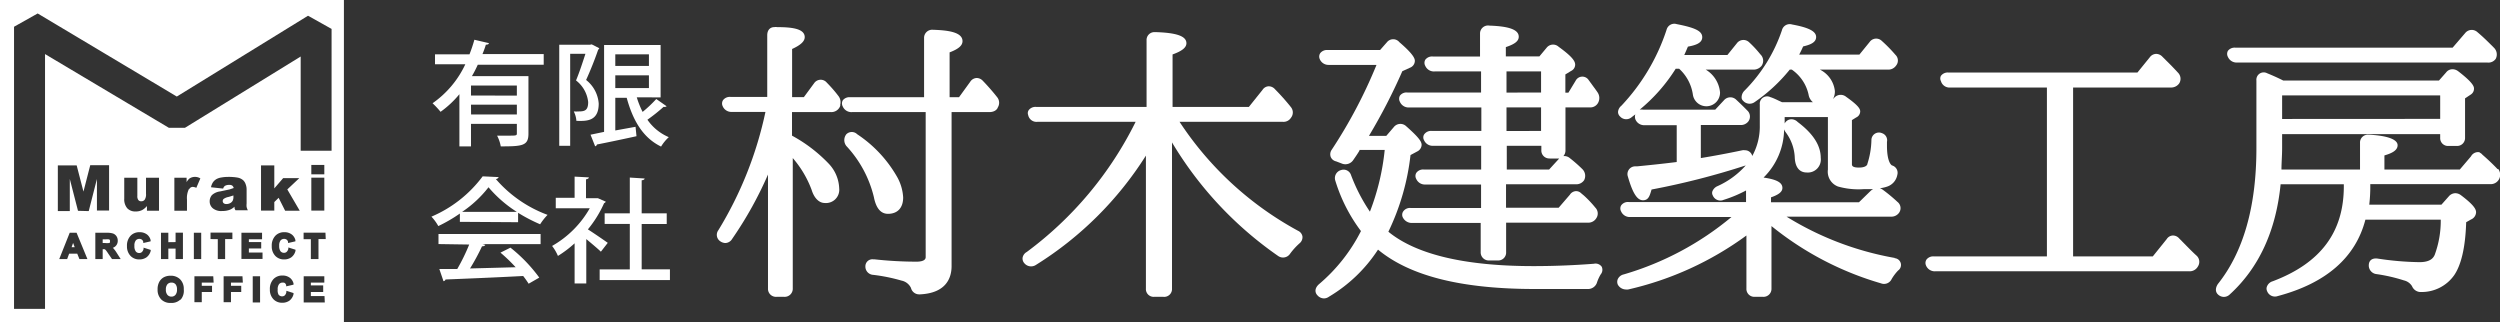 <svg xmlns="http://www.w3.org/2000/svg" viewBox="0 0 265.4 34.21"><rect x="0" y="0" width="265.4" height="34.21" fill="#333333" stroke="none"/><defs><style>.cls-1{fill:#fff;}</style></defs><title>logo_footer</title><g id="レイヤー_2" data-name="レイヤー 2"><g id="レイヤー_1-2" data-name="レイヤー 1"><path class="cls-1" d="M94.27,22.7c1,0,1.61-.62,1.61-1.74a5,5,0,0,0-.7-2.28A13.38,13.38,0,0,0,91,14.25a.82.82,0,0,0-1.15,0,1,1,0,0,0,0,1.25,12.1,12.1,0,0,1,2.92,5.42C93,22.1,93.5,22.7,94.27,22.7Z"/><path class="cls-1" d="M87.77,8.77a.84.84,0,0,0-1.34.06l-1.09,1.48H84.09V5.2c.92-.42,1.34-.82,1.34-1.26,0-.93-1.48-1.06-2.92-1.06a1.09,1.09,0,0,0-.33,0c-.34,0-.73.23-.73.87v6.54H77.57a.9.9,0,0,0-.81.34.65.65,0,0,0-.05.62,1,1,0,0,0,1,.63h3.55a39.86,39.86,0,0,1-5,12.56.82.82,0,0,0,.17,1.15,1,1,0,0,0,.57.21.87.87,0,0,0,.72-.43,40.21,40.21,0,0,0,3.81-6.84V30.61a.85.85,0,0,0,.92.9h.78a.86.86,0,0,0,.93-.9V16.78a11,11,0,0,1,2,3.37c.27.88.79,1.4,1.4,1.4A1.41,1.41,0,0,0,89.09,20,4,4,0,0,0,88,17.4a15.76,15.76,0,0,0-3.92-3V11.9H88.2a1,1,0,0,0,1-.66l0-.13a1.07,1.07,0,0,0-.21-.94A13.91,13.91,0,0,0,87.77,8.77Z"/><path class="cls-1" d="M104.32,8.56a.9.9,0,0,0-.63-.28.85.85,0,0,0-.69.4l-1.19,1.64h-1V5.56c.95-.36,1.37-.73,1.37-1.19,0-1-1.67-1.16-3.15-1.21a.86.86,0,0,0-.93.9v6.26H90.25a.9.9,0,0,0-.78.33.67.67,0,0,0,0,.66,1,1,0,0,0,1,.59h7.8V27.28c0,.12,0,.5-1,.5a41.79,41.79,0,0,1-4.44-.25h-.13a.74.74,0,0,0-.83.72.88.88,0,0,0,.84.93,18.39,18.39,0,0,1,3,.61,1.42,1.42,0,0,1,1,.78.89.89,0,0,0,.86.68h.09c2.77-.13,3.36-1.73,3.36-3V11.9h4c.67,0,.88-.38.91-.5a.94.94,0,0,0-.07-1.08A22.92,22.92,0,0,0,104.32,8.56ZM97.47,30.82h0Z"/><path class="cls-1" d="M137.8,24.5a35,35,0,0,1-12.58-11.57h10.94a.93.93,0,0,0,.89-.43.9.9,0,0,0,0-1.12,23,23,0,0,0-1.69-1.9.89.89,0,0,0-.66-.32.81.81,0,0,0-.67.38l-1.45,1.81h-8.1V5.78c1-.36,1.47-.73,1.47-1.19,0-.74-1-1.11-3.27-1.18h-.11a.83.83,0,0,0-.85.87v7.07H110a.9.9,0,0,0-.79.34.56.56,0,0,0-.06.52.9.9,0,0,0,1,.72h10.41A38.33,38.33,0,0,1,109,26.75a.87.87,0,0,0-.44.6.74.74,0,0,0,.19.6.93.93,0,0,0,1.23.17,36.84,36.84,0,0,0,11.67-11.6V30.64a.82.82,0,0,0,.89.87h.95a.83.83,0,0,0,.93-.87V15.12a39,39,0,0,0,11.29,12.07.9.9,0,0,0,1.25-.26,7.09,7.09,0,0,1,1-1.1.84.84,0,0,0,.31-.72A.81.81,0,0,0,137.8,24.5Z"/><path class="cls-1" d="M152.34,7.58h4.89V9.82H149.4a.87.87,0,0,0-.78.33.68.68,0,0,0,0,.67,1,1,0,0,0,.94.59h7.7V13.9H152a.9.9,0,0,0-.82.38.6.6,0,0,0,0,.61,1,1,0,0,0,.94.59h5.12V18h-6.07a.87.87,0,0,0-.82.36.64.64,0,0,0,0,.64,1,1,0,0,0,.94.59h5.94v2.49h-7.47a.86.86,0,0,0-.81.39.63.63,0,0,0,0,.66,1.06,1.06,0,0,0,.93.54h7.31v3.08a.86.86,0,0,0,.93.9H159a.84.84,0,0,0,.89-.9V23.64h8.68a1,1,0,0,0,.91-.5.89.89,0,0,0-.12-1.1,11.74,11.74,0,0,0-1.2-1.27l-.18-.15-.12-.1a.77.77,0,0,0-.53-.23.81.81,0,0,0-.67.38l-1.19,1.38h-5.59V19.56h7.38a1,1,0,0,0,.91-.43,1,1,0,0,0-.19-1.18,15.09,15.09,0,0,0-1.31-1.15.93.93,0,0,0-.7-.23.9.9,0,0,0,.22-.64V11.4h2.57a.93.93,0,0,0,.93-.56,1.06,1.06,0,0,0-.07-1c-.17-.26-.37-.52-.58-.81l-.38-.52a.8.8,0,0,0-1.39.06l-.77,1.27h-.32V7.9l.61-.37a.74.74,0,0,0,.43-.66c0-.33-.21-.79-1.75-1.9a.87.87,0,0,0-1.29.11l-.76.91h-3.56V5c1-.33,1.37-.66,1.37-1.1,0-.74-1-1.11-3.11-1.18a.85.85,0,0,0-1,.87V6h-5a.9.9,0,0,0-.81.34.66.66,0,0,0,0,.66A1,1,0,0,0,152.34,7.58Zm7.59,2.25V7.58h3.67V9.82Zm0,4.08V11.4h3.67V13.9Zm4.6,2.92h.78l.21,0-.07.08-1,1.09h-4.49V15.48h3.67v.44A.84.84,0,0,0,164.53,16.82Z"/><path class="cls-1" d="M169.21,28h0c-2.19.17-4.35.25-6.41.25-7.28,0-12.46-1.23-15.41-3.65a25.11,25.11,0,0,0,2.35-8.14l.71-.38a.82.82,0,0,0,.47-.69c0-.35-.26-.77-1.65-2a.89.89,0,0,0-1.31.11l-.79.92h-1.84a60.72,60.72,0,0,0,3.54-6.86l.81-.37a.79.79,0,0,0,.52-.71c0-.18,0-.6-1.64-2a.85.85,0,0,0-1.32,0l-.73.83h-5.57a.9.9,0,0,0-.78.33.65.65,0,0,0-.06.62,1,1,0,0,0,.93.63h5.1a52.05,52.05,0,0,1-4.75,9,.83.83,0,0,0-.11.77.79.79,0,0,0,.57.47l.68.26a1,1,0,0,0,1.14-.4c.25-.36.47-.68.66-1l0-.07H147a25.06,25.06,0,0,1-1.57,6.55,18.49,18.49,0,0,1-2-3.87.83.83,0,0,0-.78-.59.9.9,0,0,0-.3.05.88.88,0,0,0-.59,1.13,17.25,17.25,0,0,0,2.72,5.34A18.07,18.07,0,0,1,140,30.19c-.57.54-.3,1-.15,1.15a.94.94,0,0,0,.7.34.92.92,0,0,0,.53-.18,15.87,15.87,0,0,0,5.21-5c3.4,2.81,8.87,4.18,16.67,4.18h5.56a1,1,0,0,0,1-.64,4.27,4.27,0,0,1,.41-.91.76.76,0,0,0,.11-.81A.8.8,0,0,0,169.21,28Z"/><path class="cls-1" d="M201.14,27.38A32.49,32.49,0,0,1,189.66,23h11.07a1,1,0,0,0,.85-.38.84.84,0,0,0-.15-1.19,17.21,17.21,0,0,0-1.57-1.3,1.12,1.12,0,0,0-.3-.15,3.32,3.32,0,0,0,.86-.2,1.61,1.61,0,0,0,1-1.22.81.81,0,0,0-.57-1c-.12-.07-.53-.45-.53-2.11v-.39a.79.79,0,0,0-.52-.92.8.8,0,0,0-1.13.73,8.79,8.79,0,0,1-.43,2.53c0,.1-.15.39-.9.39s-.74-.24-.74-.38V12.75l.45-.28a.72.72,0,0,0,.43-.63c0-.25-.12-.59-1.49-1.56a.91.91,0,0,0-1.26.09l-.14.14a1.65,1.65,0,0,0,.2-.85,2.89,2.89,0,0,0-1.59-2.27h7.2a1,1,0,0,0,.89-.43.84.84,0,0,0-.07-1.14,15.51,15.51,0,0,0-1.45-1.48.85.85,0,0,0-1.29.12l-1.09,1.34H191c.14-.26.28-.55.42-.87.73-.17,1.38-.41,1.38-1s-.74-1-2.55-1.33a.85.85,0,0,0-1.08.61,16.65,16.65,0,0,1-4,6.44,1,1,0,0,0-.28.73.47.47,0,0,0,.16.32.92.92,0,0,0,1.25.12A17.49,17.49,0,0,0,190,7.39h.22A4.37,4.37,0,0,1,192,10.05a1.29,1.29,0,0,0,.46.8h-3.28l-.39-.18c-.31-.15-.59-.28-.85-.36a.78.78,0,0,0-1.12.78v2.24a6.52,6.52,0,0,1-.8,3.23.79.79,0,0,0-.78-.61.94.94,0,0,0-.26,0c-1.66.35-3.08.61-4.42.83V13.27h4.17a1,1,0,0,0,.85-.35.87.87,0,0,0-.1-1.2c-.33-.34-.72-.72-1.18-1.15a.89.89,0,0,0-1.28.07l-.93,1h-7.66a1.38,1.38,0,0,0-.36,0,17.93,17.93,0,0,0,3.82-4.34h.37A4.62,4.62,0,0,1,179.71,10a1.45,1.45,0,0,0,2.89-.18,3.15,3.15,0,0,0-1.52-2.43h5A1.1,1.1,0,0,0,187,7a.93.93,0,0,0-.12-1.23,11.31,11.31,0,0,0-1.2-1.29.87.87,0,0,0-1.3.12l-1,1.24H178.8c.13-.28.26-.58.39-.89.77-.14,1.52-.36,1.52-1s-.71-1-2.71-1.39a.85.85,0,0,0-1.08.61,21.48,21.48,0,0,1-4.8,8.06.93.93,0,0,0-.35.66.66.66,0,0,0,.22.48.88.88,0,0,0,1.24.06l.38-.29a.77.77,0,0,0,0,.52,1,1,0,0,0,1,.63H178v3.91c-1.68.21-3.09.35-4.21.46l-.23,0a.82.82,0,0,0-.74,1.1c.52,1.8,1,2.5,1.6,2.5s.72-.5.91-1.14a80.55,80.55,0,0,0,10-2.56,8.83,8.83,0,0,1-3,2.2,1,1,0,0,0-.55.57.54.54,0,0,0,.05.42.87.87,0,0,0,.79.54.81.81,0,0,0,.35-.07,13.66,13.66,0,0,0,2.39-1v1.23H172.92a.87.87,0,0,0-.82.36.64.64,0,0,0,0,.64,1,1,0,0,0,.94.59h10.77a31.74,31.74,0,0,1-11.43,6.09.91.91,0,0,0-.62.47.72.72,0,0,0,0,.64,1,1,0,0,0,.81.49,1,1,0,0,0,.28,0A34,34,0,0,0,185.4,25v5.61a.84.84,0,0,0,.89.9h.85a.85.85,0,0,0,.92-.9V24a33.11,33.11,0,0,0,11.63,6.08.89.89,0,0,0,1.13-.46,5,5,0,0,1,.68-.9.72.72,0,0,0-.36-1.31Zm-10.61-10.7c.05,1.42.81,1.63,1.25,1.63a1.38,1.38,0,0,0,1.51-1.55c0-1.32-.81-2.58-2.45-3.81a.94.94,0,0,0-.66-.29.8.8,0,0,0-.49.17.83.83,0,0,0-.23.28v-.68h4.59V18a1.68,1.68,0,0,0,1.07,1.8,8,8,0,0,0,2.73.28l1,0a1.19,1.19,0,0,0-.28.2l-1.22,1.19h-9.34v-.52c.84-.29,1.21-.6,1.21-1,0-.56-.59-.9-2-1.1a7.28,7.28,0,0,0,2.18-5.12,1.35,1.35,0,0,0,.16.3A4.79,4.79,0,0,1,190.53,16.68Zm-2.93-6h0Z"/><path class="cls-1" d="M231.35,25.32a.89.89,0,0,0-.66-.32.81.81,0,0,0-.67.38l-1.48,1.84h-8.46V9.29h10.35a1.05,1.05,0,0,0,.91-.43.92.92,0,0,0-.12-1.14c-.46-.5-.88-.93-1.25-1.29L229.54,6a.92.92,0,0,0-.64-.28.86.86,0,0,0-.67.35L226.91,7.7H206.84a.89.89,0,0,0-.79.35.59.59,0,0,0,0,.56.94.94,0,0,0,1,.68h10.25V27.22h-12a.9.9,0,0,0-.78.33.65.65,0,0,0-.06.62,1,1,0,0,0,1,.63h26.93a1,1,0,0,0,.95-.53.89.89,0,0,0-.12-1.1C232.67,26.68,232.08,26.05,231.35,25.32Z"/><path class="cls-1" d="M237.43,6.64h26.64a.94.94,0,0,0,.88-.4,1,1,0,0,0-.17-1.15C264.23,4.54,263.7,4,263,3.41a.89.89,0,0,0-1.28.08l-1.35,1.57H237.3a.9.9,0,0,0-.78.33.67.67,0,0,0,0,.66A1,1,0,0,0,237.43,6.64Z"/><path class="cls-1" d="M265.14,17.95c-.6-.63-1.15-1.13-1.61-1.53a.71.71,0,0,0-.23-.19l-.11-.08H263a.86.86,0,0,0-.68.45L261.13,18h-8v-1.5c.76-.22,1.4-.52,1.4-1.08s-.88-1-3-1.12h-.11a.83.83,0,0,0-.88.87V18H242.2c0-.72.07-1.48.07-2.27V14.24h16.78v.38a.83.83,0,0,0,.93.87h.78a.84.84,0,0,0,.93-.87V10.44l.62-.41a.73.73,0,0,0,.33-.61c0-.18,0-.57-1.67-1.85a1,1,0,0,0-.61-.22.84.84,0,0,0-.68.34l-.76.86H242.39c-.61-.31-1.16-.55-1.72-.78a.78.78,0,0,0-1.13.78v7.19c0,6.16-1.37,11-4.09,14.41-.41.63-.11,1,0,1.1a.92.92,0,0,0,.64.27.91.91,0,0,0,.63-.27c3.09-2.82,4.9-6.75,5.39-11.69h6.71v.22c0,4.87-2.47,8.16-7.55,10.08a.92.92,0,0,0-.6.53.6.6,0,0,0,0,.5.89.89,0,0,0,1.14.54c5.14-1.37,8.26-4.1,9.3-8.11h8a10.45,10.45,0,0,1-.64,3.73c-.15.34-.47.78-1.62.78a31.83,31.83,0,0,1-4.38-.37c-.65-.11-1,.2-1,.71a.92.92,0,0,0,.83.93,17.65,17.65,0,0,1,2.91.67,1.36,1.36,0,0,1,.85.61,1,1,0,0,0,1,.62h0a4.22,4.22,0,0,0,3.48-1.79c.76-1.12,1.19-3,1.27-5.62l.51-.29a.86.86,0,0,0,.54-.76c0-.31-.19-.75-1.61-1.82a1,1,0,0,0-.59-.21.93.93,0,0,0-.69.33l-.79.89h-7.66a16.26,16.26,0,0,0,.11-1.93v-.25h12.8a1,1,0,0,0,.78-1.61Zm-22.87-5.32V10.13h16.78v2.49Z"/><path class="cls-1" d="M57.72,6.87h-7a11.86,11.86,0,0,1-.62,1.21h6v6.11c0,1.28-.63,1.35-2.94,1.35a3.82,3.82,0,0,0-.39-1.14l1.1,0c.95,0,1,0,1-.25v-1H50v2.39H48.77V10a10.38,10.38,0,0,1-2,1.87,9.68,9.68,0,0,0-.85-.91,10.4,10.4,0,0,0,3.48-4.14H46.18V5.77h3.66a15.55,15.55,0,0,0,.52-1.55l1.54.36c0,.11-.14.17-.32.16-.1.34-.23.68-.36,1h6.5Zm-2.85,3.28V9.08H50v1.06Zm-4.86,2h4.86V11.11H50Z"/><path class="cls-1" d="M62.82,4.71l.8.41a.37.37,0,0,1-.12.16c-.34,1-.83,2.23-1.28,3.21A3.5,3.5,0,0,1,63.56,11c0,1.91-1.33,1.86-2.37,1.83a2.59,2.59,0,0,0-.28-1,4.21,4.21,0,0,0,.53,0c.66,0,1-.13,1-1a3.33,3.33,0,0,0-1.29-2.29c.36-.85.73-2,1-2.83H60.53v9.77H59.37V4.75h3.25Zm4.78,5.62a9.42,9.42,0,0,0,.62,1.55,13.56,13.56,0,0,0,1.45-1.37l1.1.77a.37.37,0,0,1-.32.06,18.64,18.64,0,0,1-1.72,1.37A5.24,5.24,0,0,0,71,14.56a4.54,4.54,0,0,0-.82,1c-1.93-.93-3-2.79-3.65-5.18H65.32v3.47l2.15-.39.1,1c-1.55.34-3.17.68-4.2.88a.24.24,0,0,1-.19.19l-.49-1.23L64.13,14V4.78h6v5.56Zm1.29-4.56H65.32V7h3.57ZM65.32,8V9.35h3.57V8Z"/><path class="cls-1" d="M48.82,23.55v-.88A16.12,16.12,0,0,1,46.53,24,4.9,4.9,0,0,0,45.8,23a13.23,13.23,0,0,0,5.44-4.28l1.7.08a.35.35,0,0,1-.3.21,13.37,13.37,0,0,0,5.49,3.8,6.21,6.21,0,0,0-.79,1A17.17,17.17,0,0,1,55,22.59v1Zm-2.27,2.36V24.84H57.39v1.08H51.23l.29.08c-.05.1-.17.15-.35.15a23.41,23.41,0,0,1-1.27,2.35l4.84-.13a17.05,17.05,0,0,0-1.61-1.55l1.06-.53a16.39,16.39,0,0,1,3.06,3.18l-1.13.65a9.48,9.48,0,0,0-.58-.82c-3,.16-6.22.29-8.24.37a.26.26,0,0,1-.22.18l-.44-1.29c.54,0,1.19,0,1.9,0a20.27,20.27,0,0,0,1.27-2.6Zm8.31-3.42a13.2,13.2,0,0,1-3-2.61,12,12,0,0,1-2.8,2.61Z"/><path class="cls-1" d="M64.31,21.41a.32.32,0,0,1-.18.16,12,12,0,0,1-1.72,2.78c.63.4,1.79,1.2,2.11,1.43l-.73.94c-.34-.33-1-.88-1.55-1.34v4.71H61V25.83a11.73,11.73,0,0,1-1.77,1.34,4.65,4.65,0,0,0-.62-1.06,10.64,10.64,0,0,0,4-4H59V21h2V18.75l1.51.08c0,.1-.09.17-.3.21v2h1.07l.19,0Zm3.81,7.18h3v1.14H63.66V28.6h3.2V23.77H64.19V22.65h2.67v-3.8l1.57.1c0,.1-.1.17-.31.19v3.51h2.66v1.13H68.12Z"/><path class="cls-1" d="M11.58,25.41a2.38,2.38,0,0,0-.39,0H10.9v.39h.26a2.21,2.21,0,0,0,.42,0,.16.16,0,0,0,.09-.06.19.19,0,0,0,0-.12.17.17,0,0,0,0-.11A.18.18,0,0,0,11.58,25.41Z"/><path class="cls-1" d="M18.21,30a.56.56,0,0,0-.43.17.82.82,0,0,0-.17.57.8.8,0,0,0,.17.57.55.55,0,0,0,.42.18.55.55,0,0,0,.42-.18.83.83,0,0,0,.17-.58.81.81,0,0,0-.16-.56A.55.55,0,0,0,18.21,30Z"/><polygon class="cls-1" points="7.6 26.24 7.93 26.24 7.76 25.79 7.6 26.24"/><path class="cls-1" d="M0,0V34.21H36.51V0ZM8.43,27.5l-.23-.57H7.34l-.21.57H6.29L7.4,24.71h.73L9.28,27.5Zm-.15-5.12v0L7.41,19v3.41H6.14V17.56h2v0l.72,2.78.72-2.8h2v4.81H10.29V19l-.87,3.41Zm3.61,5.12-.42-.61a3.24,3.24,0,0,0-.26-.36.28.28,0,0,0-.11-.07.69.69,0,0,0-.2,0V27.5h-.78V24.71h1.23a2,2,0,0,1,.65.08.76.76,0,0,1,.36.28.82.82,0,0,1,.14.48.78.78,0,0,1-.22.57.85.85,0,0,1-.3.19l.07.07a3,3,0,0,1,.32.43l.44.69Zm1.3-6.4V18.87h1.39V20.8a.67.67,0,0,0,.11.44.39.39,0,0,0,.31.13.45.45,0,0,0,.36-.17,1,1,0,0,0,.14-.63V18.87h1.38v3.5H15.6v-.5a1.76,1.76,0,0,1-.51.43,1.51,1.51,0,0,1-.7.15,1.16,1.16,0,0,1-.88-.34A1.45,1.45,0,0,1,13.19,21.09ZM16,26.63a1.22,1.22,0,0,1-.45.69,1.28,1.28,0,0,1-.76.22,1.25,1.25,0,0,1-.91-.35,1.44,1.44,0,0,1-.4-1.07,1.5,1.5,0,0,1,.4-1.11,1.28,1.28,0,0,1,.95-.36,1.26,1.26,0,0,1,.81.27,1.1,1.1,0,0,1,.35.57l0,.13-.78.18,0-.12a.4.4,0,0,0-.15-.24.44.44,0,0,0-.27-.08.48.48,0,0,0-.37.16.86.86,0,0,0-.15.58.92.92,0,0,0,.15.6.46.46,0,0,0,.36.16.41.41,0,0,0,.28-.1.63.63,0,0,0,.18-.34l0-.13.76.24Zm3.14,5.18a1.35,1.35,0,0,1-1,.35,1.36,1.36,0,0,1-1-.35,1.43,1.43,0,0,1-.41-1.08,1.62,1.62,0,0,1,.18-.81,1.23,1.23,0,0,1,.49-.49,1.52,1.52,0,0,1,.72-.16,1.38,1.38,0,0,1,1,.38,1.42,1.42,0,0,1,.39,1.06A1.45,1.45,0,0,1,19.18,31.81Zm-.5-6.11v-1h.78V27.5h-.78V26.39h-.77V27.5h-.78V24.71h.78v1Zm1.41-5.62a2.16,2.16,0,0,0-.2,1.11v1.18H18.51v-3.5h1.3v.47a1.22,1.22,0,0,1,.32-.4,1.08,1.08,0,0,1,1.14,0h0l-.43,1h0a1,1,0,0,0-.36-.1A.42.42,0,0,0,20.09,20.08Zm.53,4.63h.78V27.5h-.78ZM22.68,30H21.42v.34h1.09V31H21.42v1.08h-.78V29.33h2Zm2-10.28a.48.48,0,0,0-.33-.09.89.89,0,0,0-.47.1.54.54,0,0,0-.19.29v0h0l-1.29-.14v0a1.45,1.45,0,0,1,.21-.53A1.18,1.18,0,0,1,23,19a1.66,1.66,0,0,1,.51-.16,4.08,4.08,0,0,1,.69-.06,5.52,5.52,0,0,1,1,.07,1.26,1.26,0,0,1,.61.28,1,1,0,0,1,.27.43,1.53,1.53,0,0,1,.1.52v1.52a1.81,1.81,0,0,0,0,.37,1.68,1.68,0,0,0,.13.35l0,0H25v0a1.28,1.28,0,0,1-.1-.21,1.21,1.21,0,0,1,0-.17,1.7,1.7,0,0,1-.48.32,2.19,2.19,0,0,1-.83.14,1.4,1.4,0,0,1-1-.29.94.94,0,0,1-.33-.73,1,1,0,0,1,.24-.67,1.59,1.59,0,0,1,.87-.39l1-.21.44-.15A.42.42,0,0,0,24.68,19.73Zm-2.33,5.66v-.69h2.32v.69H23.9V27.5h-.78V25.39ZM25.78,30H24.52v.34h1.09V31H24.52v1.08h-.78V29.33h2Zm1.83,2.11h-.78V29.33h.78Zm.26-4.62H25.63V24.71h2.19v.69H26.42v.3h1.31v.68H26.42v.43h1.45Zm1.72,3.81a.46.46,0,0,0,.36.16.41.41,0,0,0,.28-.1A.63.63,0,0,0,30.4,31l0-.13.76.24,0,.12a1.22,1.22,0,0,1-.44.69,1.28,1.28,0,0,1-.76.22,1.25,1.25,0,0,1-.91-.35,1.44,1.44,0,0,1-.4-1.07,1.5,1.5,0,0,1,.4-1.11,1.28,1.28,0,0,1,.95-.36,1.25,1.25,0,0,1,.81.27,1.1,1.1,0,0,1,.35.57l0,.13-.78.18,0-.12a.41.41,0,0,0-.15-.24A.44.44,0,0,0,30,30a.48.48,0,0,0-.37.16.87.87,0,0,0-.15.58A.93.93,0,0,0,29.59,31.31Zm.2-4.62a.46.46,0,0,0,.36.16.41.41,0,0,0,.28-.1.63.63,0,0,0,.18-.34l0-.13.76.24,0,.12a1.21,1.21,0,0,1-.45.69,1.28,1.28,0,0,1-.76.22,1.25,1.25,0,0,1-.91-.35,1.44,1.44,0,0,1-.4-1.07,1.5,1.5,0,0,1,.4-1.11,1.28,1.28,0,0,1,.95-.36,1.25,1.25,0,0,1,.81.27,1.1,1.1,0,0,1,.35.57l0,.13-.78.18,0-.12a.4.4,0,0,0-.15-.24.44.44,0,0,0-.27-.08.48.48,0,0,0-.37.16.86.86,0,0,0-.15.58A.93.93,0,0,0,29.79,26.69Zm.48-4.31L29.58,21l-.46.45v.91H27.71V17.56h1.41V20l.94-1.09h1.71l-.05.05L30.5,20.11l1.32,2.26Zm4.21,9.74H32.24V29.33h2.19V30H33v.3h1.31V31H33v.43h1.45Zm.1-6.73h-.77V27.5H33V25.39h-.77v-.69h2.32Zm-.15-6.52v3.5H33.05v-3.5Zm-1.38-.35v-1h1.38v1ZM35.2,16H31.92V6L19.63,13.57h-1.7L4.78,5.74V32.79H1.49V2.84L4,1.43l14.77,8.82L32.7,1.67l2.5,1.4Z"/><path class="cls-1" d="M23.74,21.12a.31.31,0,0,0,0,.45.43.43,0,0,0,.3.09.8.8,0,0,0,.4-.1.62.62,0,0,0,.26-.25.85.85,0,0,0,.08-.39v-.17l-.53.16A1.29,1.29,0,0,0,23.74,21.12Z"/></g></g></svg>